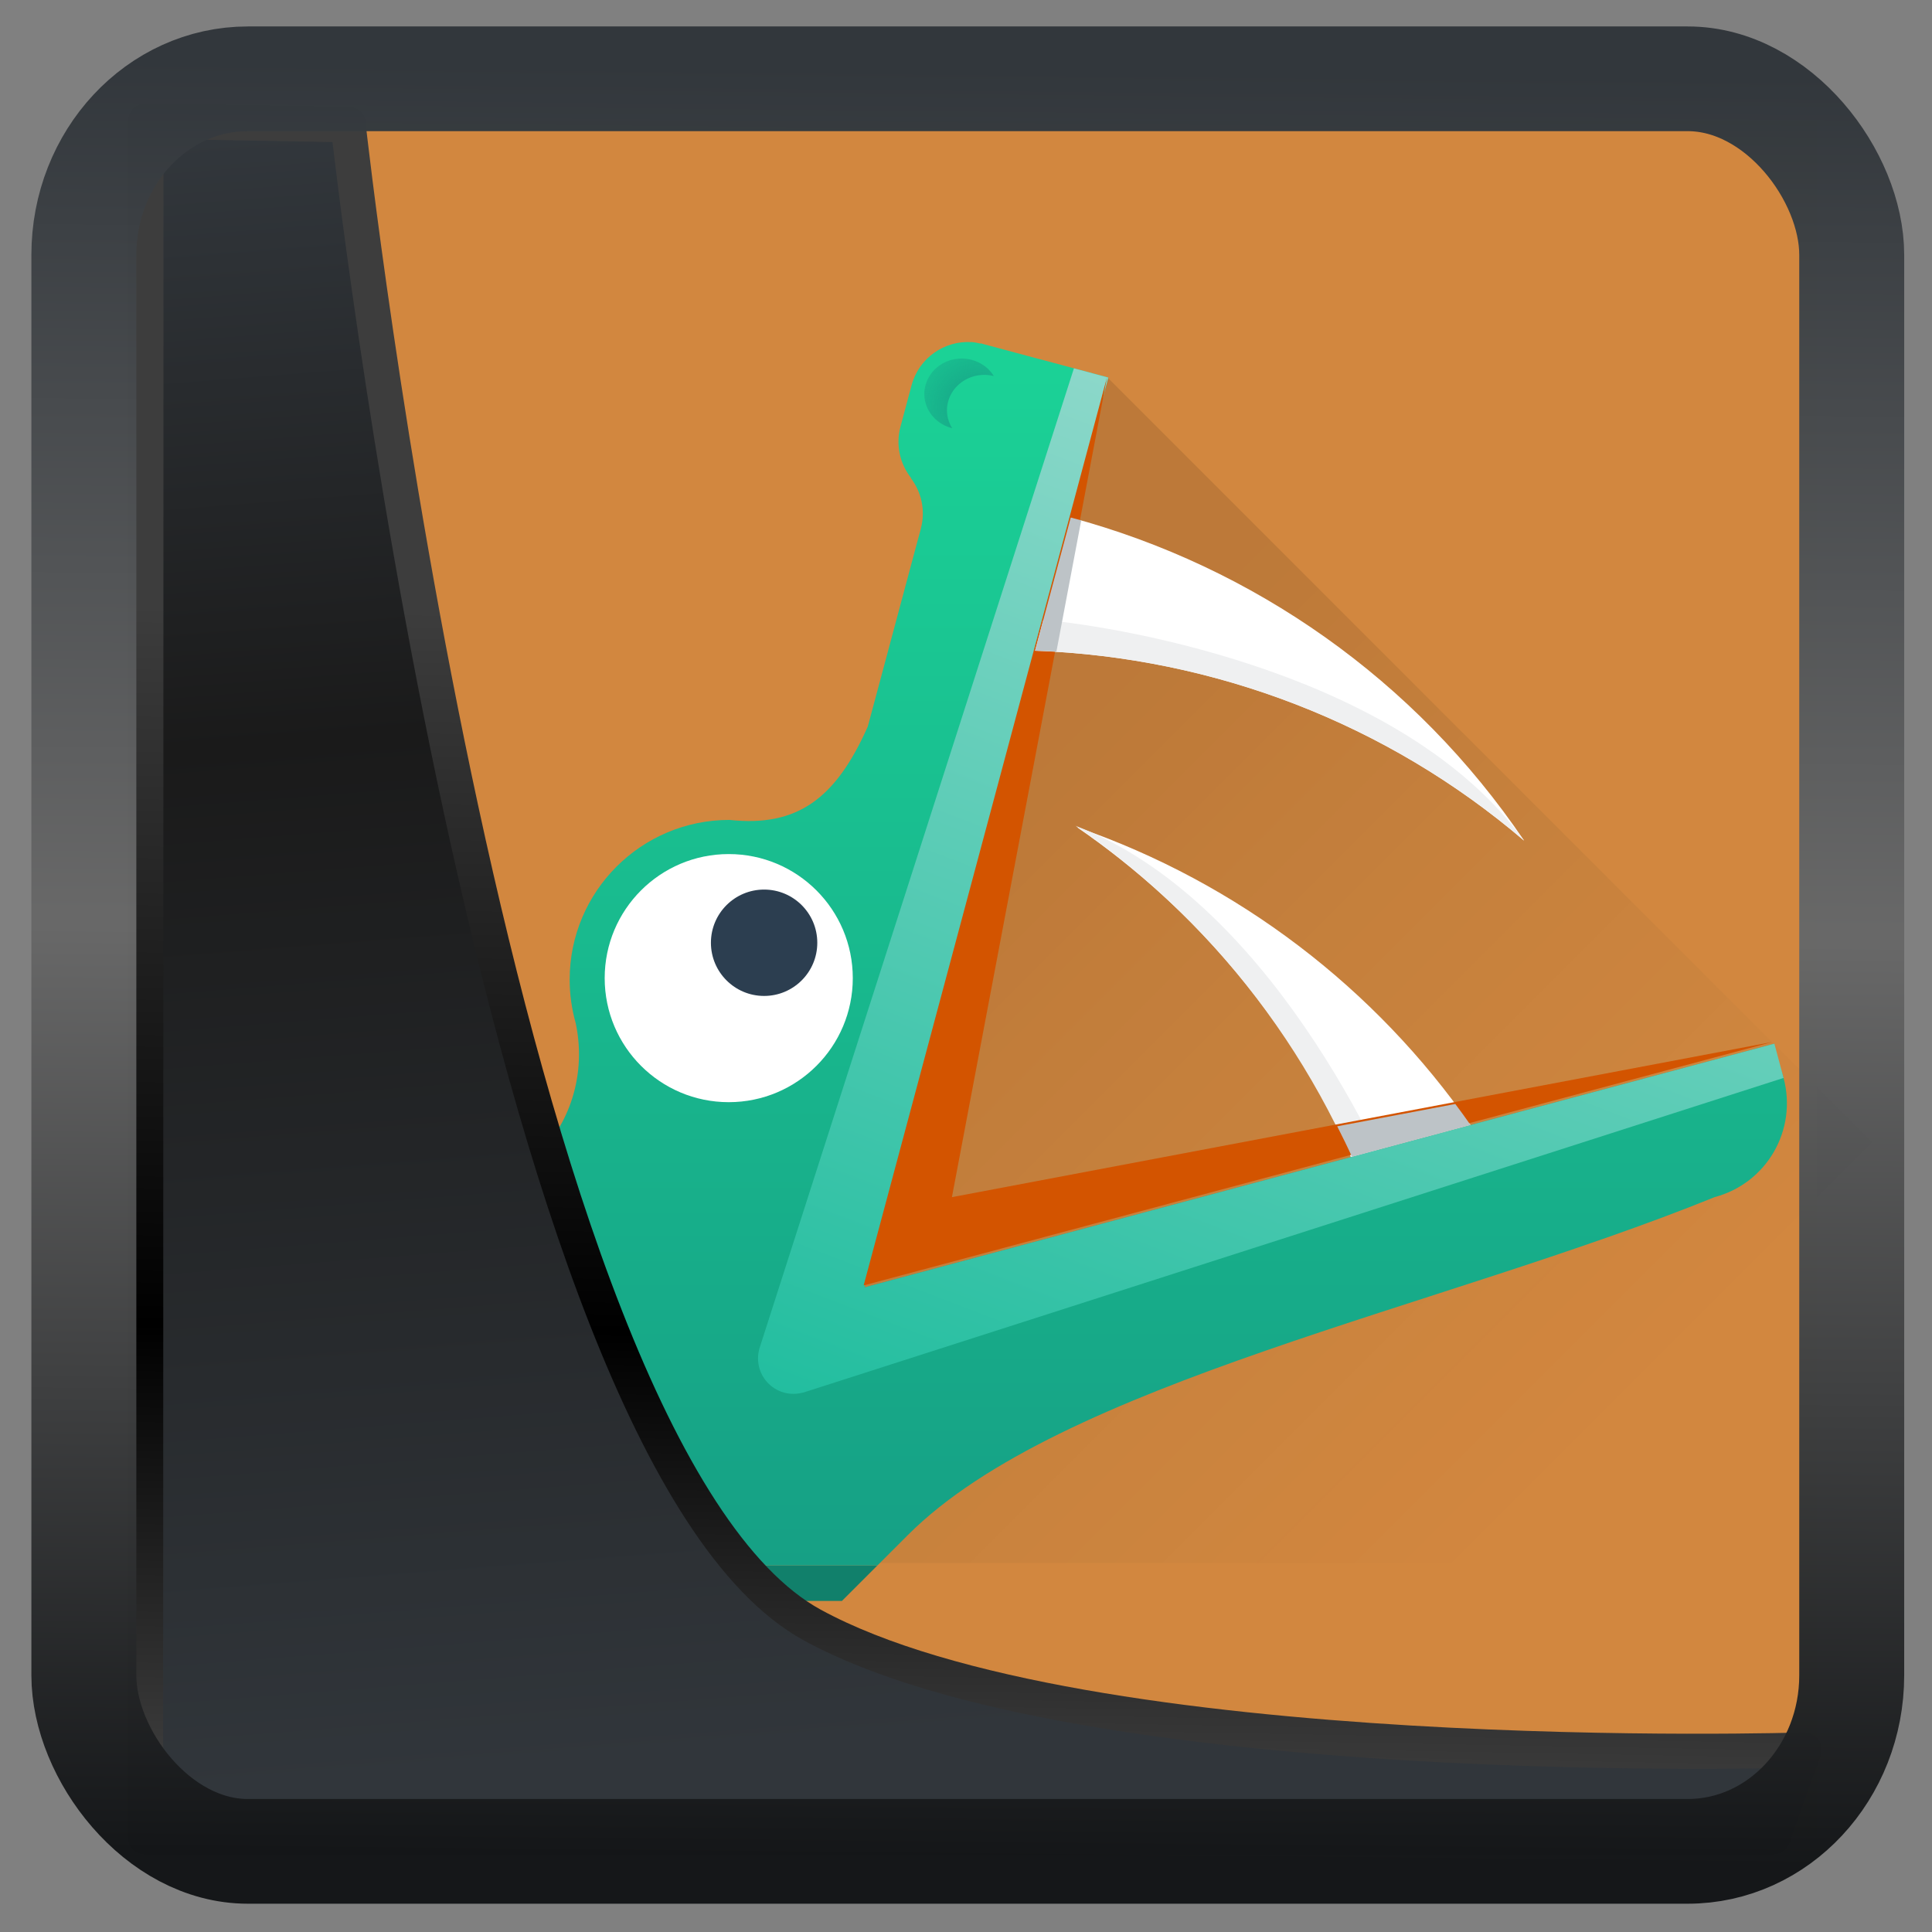 <svg width="32" height="32" version="1.1" viewBox="0 0 32 32" xmlns="http://www.w3.org/2000/svg" xmlns:xlink="http://www.w3.org/1999/xlink">
<rect x="0" y="0" width="32" height="32" fill="#808080" stroke="none"/>
<defs>
<linearGradient id="linearGradient3403" x1="6.949" x2="11.215" y1="4.555" y2="59.052" gradientUnits="userSpaceOnUse">
<stop style="stop-color:#32373c" offset="0"/>
<stop style="stop-color:#1a1a1a" offset=".368"/>
<stop style="stop-color:#31363b" offset="1"/>
</linearGradient>
<linearGradient id="linearGradient20558" x1="25.802" x2="25.111" y1="20.374" y2="58.913" gradientUnits="userSpaceOnUse">
<stop style="stop-color:#3d3d3d" offset="0"/>
<stop offset=".618"/>
<stop style="stop-color:#3d3d3d" offset="1"/>
</linearGradient>
<linearGradient id="linearGradient4557" x1="43.5" x2="44.142" y1="64.012" y2=".306" gradientTransform="translate(.361 -.13)" gradientUnits="userSpaceOnUse">
<stop style="stop-color:#141618" offset="0"/>
<stop style="stop-color:#686868" offset=".518"/>
<stop style="stop-color:#31363b" offset="1"/>
</linearGradient>
<linearGradient id="linearGradient1006" x1="4.84" x2="9.417" y1="5.997" y2="10.573" gradientUnits="userSpaceOnUse">
<stop offset="0"/>
<stop stop-color="#05221c" stop-opacity="0" offset="1"/>
</linearGradient>
<linearGradient id="linearGradient1078" x1="19.17" x2="19.17" y1="43" y2="1.831" gradientTransform="translate(.003)" gradientUnits="userSpaceOnUse">
<stop stop-color="#16a085" offset="0"/>
<stop stop-color="#1cdc9a" offset="1"/>
</linearGradient>
<linearGradient id="linearGradient1087" x1="19.17" x2="40.893" y1="43" y2="-13.595" gradientUnits="userSpaceOnUse">
<stop stop-color="#1abc9c" offset="0"/>
<stop stop-color="#eff0f1" offset="1"/>
</linearGradient>
<radialGradient id="radialGradient886" cx="19.473" cy="10.657" r=".981" gradientTransform="matrix(.728 0 0 .729 -9.276 -5.02)" gradientUnits="userSpaceOnUse">
<stop stop-color="#16a085" offset="0"/>
<stop stop-color="#16a085" stop-opacity="0" offset="1"/>
</radialGradient>
</defs>
<rect x="2.103" y="2.007" width="27.986" height="28.404" ry="0" style="fill-rule:evenodd;fill:#d2873f"/>
<g transform="matrix(.587 0 0 .587 2.068 1.654)">
<g transform="matrix(3.78 0 0 3.78 5.537 -1.72)">
<path transform="scale(.265)" d="m4 37v1c0 3.324 2.676 6 6 6h4.672l1-1h-5.672c-3.324 0-6-2.676-6-6z" fill="#11806b" style="paint-order:fill markers stroke"/>
<path d="m5.867 2.524-3.44 7.252-1.063 0.949c0.288 0.395 0.753 0.652 1.282 0.652h7.408c0.879 0 1.587-0.708 1.587-1.587v-1.491z" fill="url(#linearGradient1006)" opacity=".1" style="fill:url(#linearGradient1006);paint-order:fill markers stroke"/>
<path transform="scale(.265)" d="m21.289 22.203c3.405 2.339 6.068 5.563 7.748 9.287l3.342-0.895c-2.681-3.847-6.536-6.818-11.09-8.393z" fill="#fff" style="paint-order:fill markers stroke"/>
<path transform="scale(.265)" d="m21.117 13.482-1.006 3.752c5.058 0.185 9.917 2.051 13.777 5.35-3.06-4.524-7.62-7.715-12.771-9.102z" fill="#fff" style="paint-order:fill markers stroke"/>
<path d="m8.15 8.91-0.207 0.119c-0.394-1.28-1.203-2.394-2.311-3.155 1.422 0.544 2.3 2.448 2.517 3.035z" fill="#eff0f1" style="paint-order:fill markers stroke"/>
<path transform="scale(.265)" d="m18.322 8.541c-0.767-0.047-1.483 0.447-1.69 1.219l-0.312 1.166c-0.14 0.521-0.01 1.046 0.297 1.44l-0.006 0.004c0.297 0.39 0.42 0.904 0.285 1.416-5.06e-4 0.002 5.14e-4 0.004 0 0.006l-0.062 0.23-0.018 0.064-1.123 4.191-0.033 0.123-0.26 0.969c-0.901 2.03-1.985 2.839-3.898 2.631-2.485 0-4.5 2.015-4.5 4.5 1.093e-4 0.411 0.057 0.821 0.168 1.217 0.271 1.255-0.037 2.602-0.951 3.617l-2.217 2.217v3.449c0 0.405 0.042 0.8 0.117 1.182 0.049 0.249 0.116 0.49 0.195 0.727 0.019 0.058 0.041 0.115 0.062 0.172 0.072 0.194 0.154 0.384 0.244 0.568 0.017 0.036 0.033 0.072 0.051 0.107 0.117 0.226 0.245 0.444 0.389 0.652 0.004 0.005 0.008 0.01 0.012 0.016 0.134 0.192 0.281 0.374 0.436 0.549 0.036 0.041 0.072 0.081 0.109 0.121 0.154 0.165 0.316 0.324 0.488 0.471 0.013 0.011 0.026 0.022 0.039 0.033 0.193 0.162 0.397 0.31 0.609 0.447 0.026 0.017 0.053 0.032 0.08 0.049 0.184 0.115 0.375 0.218 0.572 0.312 0.043 0.021 0.085 0.043 0.129 0.062 0.23 0.103 0.467 0.195 0.711 0.27 0.555 0.169 1.144 0.262 1.756 0.262h5.672l0.855-0.855c4.289-4.289 14.981-6.378 22.73-9.52 1.467-0.393 2.33-1.891 1.938-3.357-0.086-0.321-0.196-0.507-0.334-0.605l0.076-0.359-2.643 0.709h-0.006l-22.984 6.158 0.336-1.252 1.018-3.797 3.389-12.643 1.609-6.008 0.518-1.932-1.932-0.518c-0.007-0.002-0.013-0.002-0.02-0.004l-1.572-0.422-0.072-0.02-2e-3 0.008c-0.085-0.019-0.171-0.038-0.256-0.043z" fill="url(#linearGradient1078)" style="fill:url(#linearGradient1078);paint-order:fill markers stroke"/>
<circle cx="3.043" cy="7.011" r=".926" fill="#fff" style="paint-order:fill markers stroke"/>
<ellipse cx="3.307" cy="6.747" rx=".397" ry=".397" fill="#2c3e50" style="paint-order:fill markers stroke"/>
<path transform="scale(.265)" d="m21.207 9.279-8.867 27.633h2e-3c-0.087 0.325-0.004 0.673 0.221 0.924 0.251 0.28 0.639 0.395 1.002 0.297v0.004l27.631-8.869-0.258-0.965-25.633 6.867 6.869-25.631z" fill="url(#linearGradient1087)" style="fill:url(#linearGradient1087);paint-order:fill markers stroke"/>
<path d="m4.049 9.305 4.588-4.588" fill="#fff" opacity=".878" style="paint-order:fill markers stroke"/>
<path d="m5.867 2.524-1.158 6.122 6.123-1.158-6.782 1.817z" fill="#d35400" style="paint-order:fill markers stroke"/>
<path transform="scale(.265)" d="m31.949 30.002-3.326 0.629c0.143 0.284 0.285 0.569 0.416 0.859l3.34-0.895c-0.14-0.201-0.284-0.398-0.43-0.594z" fill="#bdc3c7" style="paint-order:fill markers stroke"/>
<path transform="scale(.265)" d="m20.345 16.363-0.234 0.872c5.058 0.185 9.917 2.051 13.777 5.35-3.378-4.657-11.188-6.004-13.544-6.221z" fill="#eff0f1" style="paint-order:fill markers stroke"/>
<path transform="scale(.265)" d="m21.117 13.482-1.006 3.752c0.201 0.007 0.402 0.013 0.602 0.025l0.699-3.697c-0.098-0.028-0.197-0.054-0.295-0.08z" fill="#bdc3c7" style="paint-order:fill markers stroke"/>
<path d="m4.782 2.386a0.279 0.265 0 0 0-0.279 0.265 0.279 0.265 0 0 0 0.208 0.255 0.279 0.265 0 0 1-0.039-0.133 0.279 0.265 0 0 1 0.279-0.265 0.279 0.265 0 0 1 0.071 0.009 0.279 0.265 0 0 0-0.24-0.131z" fill="url(#radialGradient886)" style="fill:url(#radialGradient886);paint-order:fill markers stroke"/>
</g>
</g>
<path transform="matrix(.5 0 0 .5 .066 .017)" d="m4.704 3.982-0.013 56.82h53.904l1.022-2.866s-23.875 0.766-32.844-4.14c-10.516-5.753-15.372-49.697-15.372-49.697z" style="fill:url(#linearGradient3403);mix-blend-mode:normal;stroke-linejoin:round;stroke-width:1.162;stroke:url(#linearGradient20558)"/>
<rect transform="matrix(.468 0 0 .467 .906 1.027)" x="1.032" y=".596" width="62.567" height="62.867" rx="5.803" ry="6.245" style="fill:none;stroke-linejoin:round;stroke-miterlimit:7.8;stroke-opacity:.995;stroke-width:3.714;stroke:url(#linearGradient4557)"/>
</svg>
